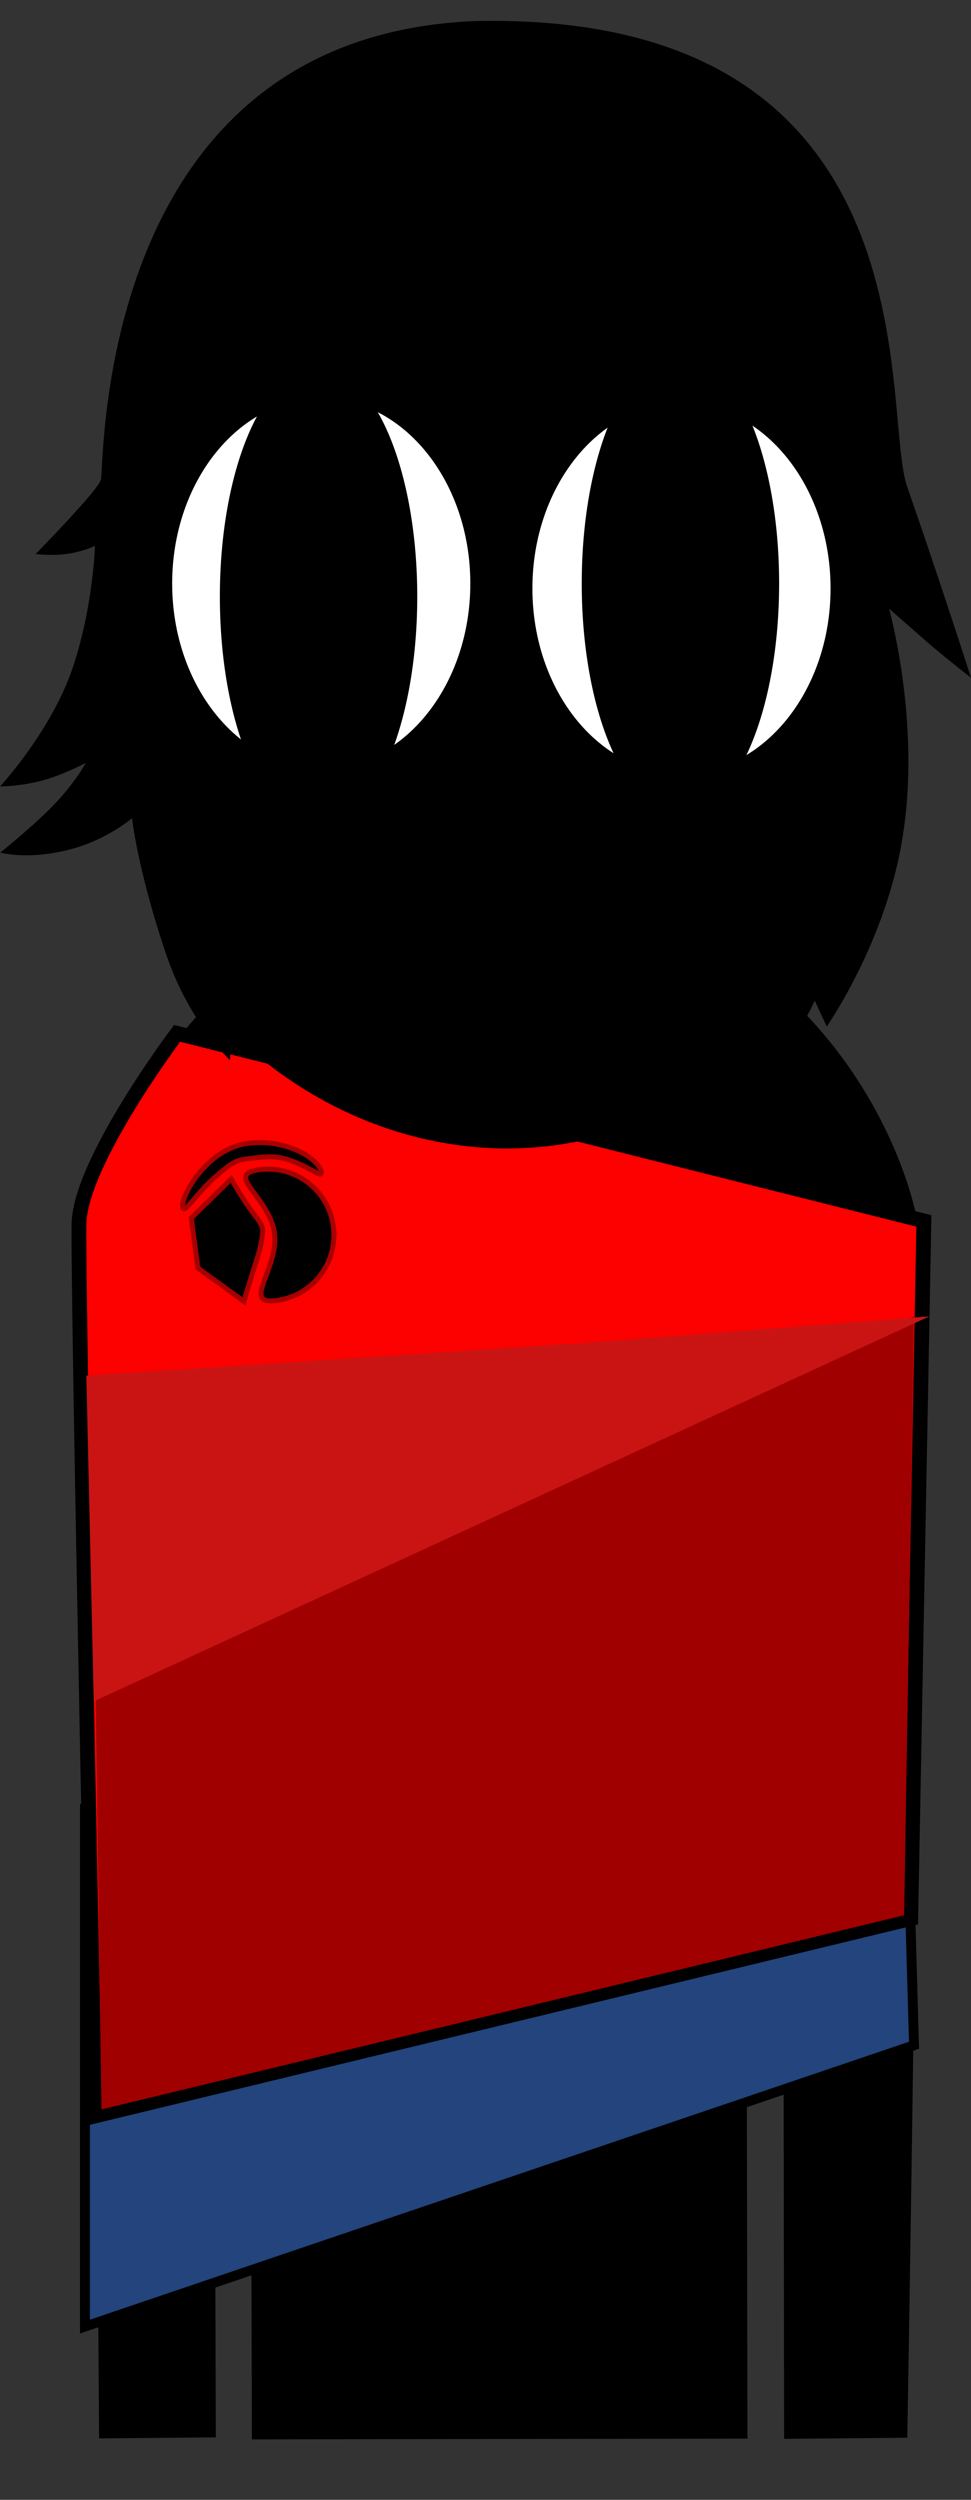 <svg version="1.1" xmlns="http://www.w3.org/2000/svg" xmlns:xlink="http://www.w3.org/1999/xlink" width="98.384" height="253.225" viewBox="0,0,98.384,253.225"><rect x="0" y="0" width="98.384" height="253.225" fill="#333333" stroke="none"/><g transform="translate(-190.512,-58.402)"><g data-paper-data="{&quot;isPaintingLayer&quot;:true}" fill-rule="nonzero" stroke-linejoin="miter" stroke-miterlimit="10" stroke-dasharray="" stroke-dashoffset="0" style="mix-blend-mode: normal"><path d="M201.545,304.392c0,0 -0.635,-94.384 -0.793,-118.012c-0.055,-8.153 8.187,-36.761 40.202,-36.921c31.602,-0.158 41.857,28.237 41.849,35.647c-0.077,46.243 -1.346,119.236 -1.346,119.236l-10.497,0.096l-0.159,-114.843c0,0 0.075,-3.099 -2.816,-3.154c-3.434,-0.065 -2.945,3.116 -2.945,3.116l0.205,114.87l-48.214,0.072l-0.305,-115.233c0,0 0.279,-2.919 -2.886,-2.934c-3.111,-0.015 -2.816,2.909 -2.816,2.909l0.353,115.067z" fill="#000000" stroke="#000000" stroke-width="2" stroke-linecap="butt"/><path d="M256.143,200.334c-0.571,0 -1.034,-0.463 -1.034,-1.034c0,-0.571 0.463,-1.034 1.034,-1.034c0.571,0 1.034,0.463 1.034,1.034c0,0.571 -0.463,1.034 -1.034,1.034z" fill="#000000" stroke="none" stroke-width="1.5" stroke-linecap="butt"/><path d="M199.122,294.078v-52.5l83,-11l1,35z" fill="#23457d" stroke="#000000" stroke-width="1" stroke-linecap="butt"/><path d="M250.883,204.569c-4.463,-0.314 -6.552,-1.794 -6.17,-2.58c0.118,-0.242 2.846,1.064 6.97,1.305c6.409,0.375 8.51,-0.632 8.51,-0.632v1.346c0,0 -2.413,1.047 -9.311,0.561z" fill="#000000" stroke="#000000" stroke-width="0" stroke-linecap="butt"/><path d="M223.07,199.3c0,-0.571 0.463,-1.034 1.034,-1.034c0.571,0 1.034,0.463 1.034,1.034c0,0.571 -0.463,1.034 -1.034,1.034c-0.571,0 -1.034,-0.463 -1.034,-1.034z" fill="#000000" stroke="none" stroke-width="1.5" stroke-linecap="butt"/><path d="M229.364,204.569c-6.897,0.486 -9.311,-0.561 -9.311,-0.561v-1.346c0,0 2.101,1.007 8.51,0.632c4.124,-0.241 6.853,-1.547 6.97,-1.305c0.383,0.786 -1.706,2.266 -6.17,2.58z" fill="#000000" stroke="#000000" stroke-width="0" stroke-linecap="butt"/><path d="M240.644,261.121c-0.819,0 -1.483,-0.664 -1.483,-1.483c0,-0.819 0.664,-1.483 1.483,-1.483c0.819,0 1.483,0.664 1.483,1.483c0,0.819 -0.664,1.483 -1.483,1.483z" data-paper-data="{&quot;index&quot;:null}" fill="#000000" stroke="none" stroke-width="1.5" stroke-linecap="butt"/><path d="M200.122,272.745c0,0 -1.727,-82.838 -1.608,-90.338c0.1,-6.285 9.942,-19.329 9.942,-19.329l75.667,19l-1.333,70.667z" fill="#ff0000" stroke="#000000" stroke-width="1.5" stroke-linecap="butt"/><path d="M200.789,272.078l-0.667,-48.333l83,-32l-1,60.667z" fill="#a10000" stroke="none" stroke-width="0" stroke-linecap="butt"/><path d="M200.011,230.745l-0.75,-33l50.75,-3.333l34.667,-2.667z" fill="#cc1414" stroke="#000000" stroke-width="0" stroke-linecap="butt"/><g fill="#000000" stroke="#a80000" stroke-width="0.5" stroke-linecap="butt"><path d="M224.287,182.64c0.481,3.66 -2.095,7.016 -5.755,7.498c-3.66,0.481 0.269,-3.168 -0.212,-6.827c-0.481,-3.66 -5.19,-5.944 -1.53,-6.425c3.66,-0.481 7.016,2.095 7.498,5.755z"/><path d="M210.558,186.844l-0.665,-5.054l4.049,-3.96c0,0 0.766,1.376 1.682,2.714c0.766,1.119 1.418,1.749 1.497,2.352c0.061,0.462 -0.197,1.916 -0.595,3.119c-0.644,1.95 -1.297,4.213 -1.297,4.213z"/><path d="M223.064,177.107c0.103,0.787 -1.314,-0.709 -3.787,-1.355c-1.264,-0.331 -2.658,-0.101 -4.036,0.08c-0.341,0.045 -0.685,0.158 -0.968,0.307c-0.711,0.374 -1.324,0.932 -1.919,1.451c-2.002,1.744 -3.222,3.917 -3.332,3.078c-0.156,-1.189 2.506,-5.909 6.579,-6.444c4.073,-0.536 7.307,1.695 7.463,2.884z"/></g><g><path d="M195.799,311.627v-253.225h91.182v253.225z" fill-opacity="0.01" fill="#000000" stroke="none" stroke-width="0" stroke-linecap="butt"/><path d="M194.118,114.526c0,0 6.494,-6.611 6.63,-7.578c0.355,-2.535 -0.177,-44.849 37.899,-46.413c47.033,-1.02 41.11,39.463 43.761,47.101c3.635,10.473 6.487,19.425 6.487,19.425c0,0 -2.916,-2.293 -4.299,-3.499c-1.29,-1.125 -4.006,-3.512 -4.006,-3.512c0,0 3.257,11.553 1.381,23.104c-1.646,10.585 -7.69,19.23 -7.69,19.23l-1.217,-2.621c0,0 -1.078,2.454 -2.276,3.721c-1.198,1.267 -3.623,3.252 -3.623,3.252l-0.097,-4.135c0,0 -7.439,12.3 -25.658,12.137c-17.182,-0.285 -27.472,-11.918 -27.472,-11.918l-0.122,2.964c0,0 -4.104,-3.676 -6.513,-10.837c-2.872,-8.536 -3.413,-13.668 -3.413,-13.668c0,0 -2.465,2.12 -6.024,3.097c-4.46,1.224 -7.32,0.385 -7.32,0.385c0,0 3.802,-3.033 5.884,-5.325c1.855,-2.041 2.789,-3.77 2.789,-3.77c0,0 -2.221,1.211 -4.46,1.806c-2.336,0.621 -4.247,0.593 -4.247,0.593c0,0 5.242,-5.624 7.408,-12.14c2.045,-6.153 2.212,-12.233 2.212,-12.233c0,0 -1.435,0.739 -3.509,0.888c-1.315,0.094 -2.506,-0.055 -2.506,-0.055z" fill="#000000" stroke="none" stroke-width="1.5" stroke-linecap="butt"/><path d="M213.228,120.216c-0.577,-7.293 0.335,-17.154 0.335,-17.154c0,0 3.411,-0.041 13.914,-3.144c8.07,-2.384 20.547,-9.487 20.547,-9.487c0,0 -2.16,3.005 -3.408,4.46c-1.327,1.547 -3.993,4.563 -3.993,4.563c0,0 7.838,-1.668 14.675,-4.729c8.568,-3.536 10.593,-6.053 12.95,-4.593c2.783,1.724 1.03,23.183 0.718,28.741c-0.422,5.669 -2.533,9.5 -3.15,12.521c-0.617,3.021 -0.41,6.137 -2.206,16.04c-1.121,6.18 -4.162,8.925 -10.019,14.661c-5.858,5.736 -9.054,9.253 -13.014,9.322c-3.811,0.066 -8.936,-5.1 -13.935,-10.382c-5.324,-5.625 -8.875,-8.477 -9.716,-15.14c-0.757,-6 -0.777,-9.909 -1.123,-15.248c-0.253,-3.903 -2.261,-6.445 -2.576,-10.428z" fill="#000000" stroke="#000000" stroke-width="1.5" stroke-linecap="butt"/><path d="M261.298,105.096c0,0 1.524,0.318 4.256,1.11c2.495,0.724 4.449,1.744 4.449,1.744l0.195,1.17c0,0 -7.25,-3.13 -15.116,-2.471c-6.29,0.527 -9.963,2.812 -9.963,2.812l0.046,-4.177c0,0 3.127,-1.704 7.864,-1.856c4.904,-0.157 8.091,0.591 8.091,0.591z" data-paper-data="{&quot;index&quot;:null}" fill="#000000" stroke="none" stroke-width="1.5" stroke-linecap="butt"/><path d="M214.725,126.392c0,0 -3.564,-2.923 -4.318,-8.451c-0.421,-3.083 2.157,-2.28 2.157,-2.28" fill="none" stroke="#000000" stroke-width="0.25" stroke-linecap="round"/><path d="M222.176,119.854c0.04,-2.758 2.309,-4.962 5.067,-4.922c2.758,0.04 4.962,2.309 4.922,5.067c-0.04,2.758 -2.309,4.962 -5.067,4.922c-2.758,-0.04 -4.962,-2.309 -4.922,-5.067z" fill="#000000" stroke="none" stroke-width="1.5" stroke-linecap="butt"/><path d="M255.897,144.822c0,-2.818 2.285,-5.103 5.103,-5.103c2.818,0 5.103,2.285 5.103,5.103c0,2.818 -2.285,5.103 -5.103,5.103c-2.818,0 -5.103,-2.285 -5.103,-5.103z" fill="#000000" stroke="none" stroke-width="1.5" stroke-linecap="butt"/><path d="M269.573,115.661c0,0 2.578,-0.803 2.157,2.28c-0.754,5.527 -4.318,8.451 -4.318,8.451" data-paper-data="{&quot;index&quot;:null}" fill="none" stroke="#000000" stroke-width="0.25" stroke-linecap="round"/><g stroke="#000000" stroke-width="1" stroke-linecap="butt"><path d="M238.666,117.509c0,10.631 -6.987,19.25 -15.605,19.25c-8.618,0 -15.605,-8.619 -15.605,-19.25c0,-10.631 6.987,-19.25 15.605,-19.25c8.618,0 15.605,8.619 15.605,19.25z" fill="#ffffff"/><path d="M232.289,118.842c0,12.564 -4.253,22.75 -9.5,22.75c-5.247,0 -9.5,-10.186 -9.5,-22.75c0,-12.564 4.253,-22.75 9.5,-22.75c5.247,0 9.5,10.186 9.5,22.75z" fill="#000000"/><path d="M275.166,118.009c0,10.631 -6.987,19.25 -15.605,19.25c-8.618,0 -15.605,-8.619 -15.605,-19.25c0,-10.631 6.987,-19.25 15.605,-19.25c8.618,0 15.605,8.619 15.605,19.25z" fill="#ffffff"/><path d="M268.955,117.509c0,12.564 -4.253,22.75 -9.5,22.75c-5.247,0 -9.5,-10.186 -9.5,-22.75c0,-12.564 4.253,-22.75 9.5,-22.75c5.247,0 9.5,10.186 9.5,22.75z" fill="#000000"/></g></g></g></g></svg>